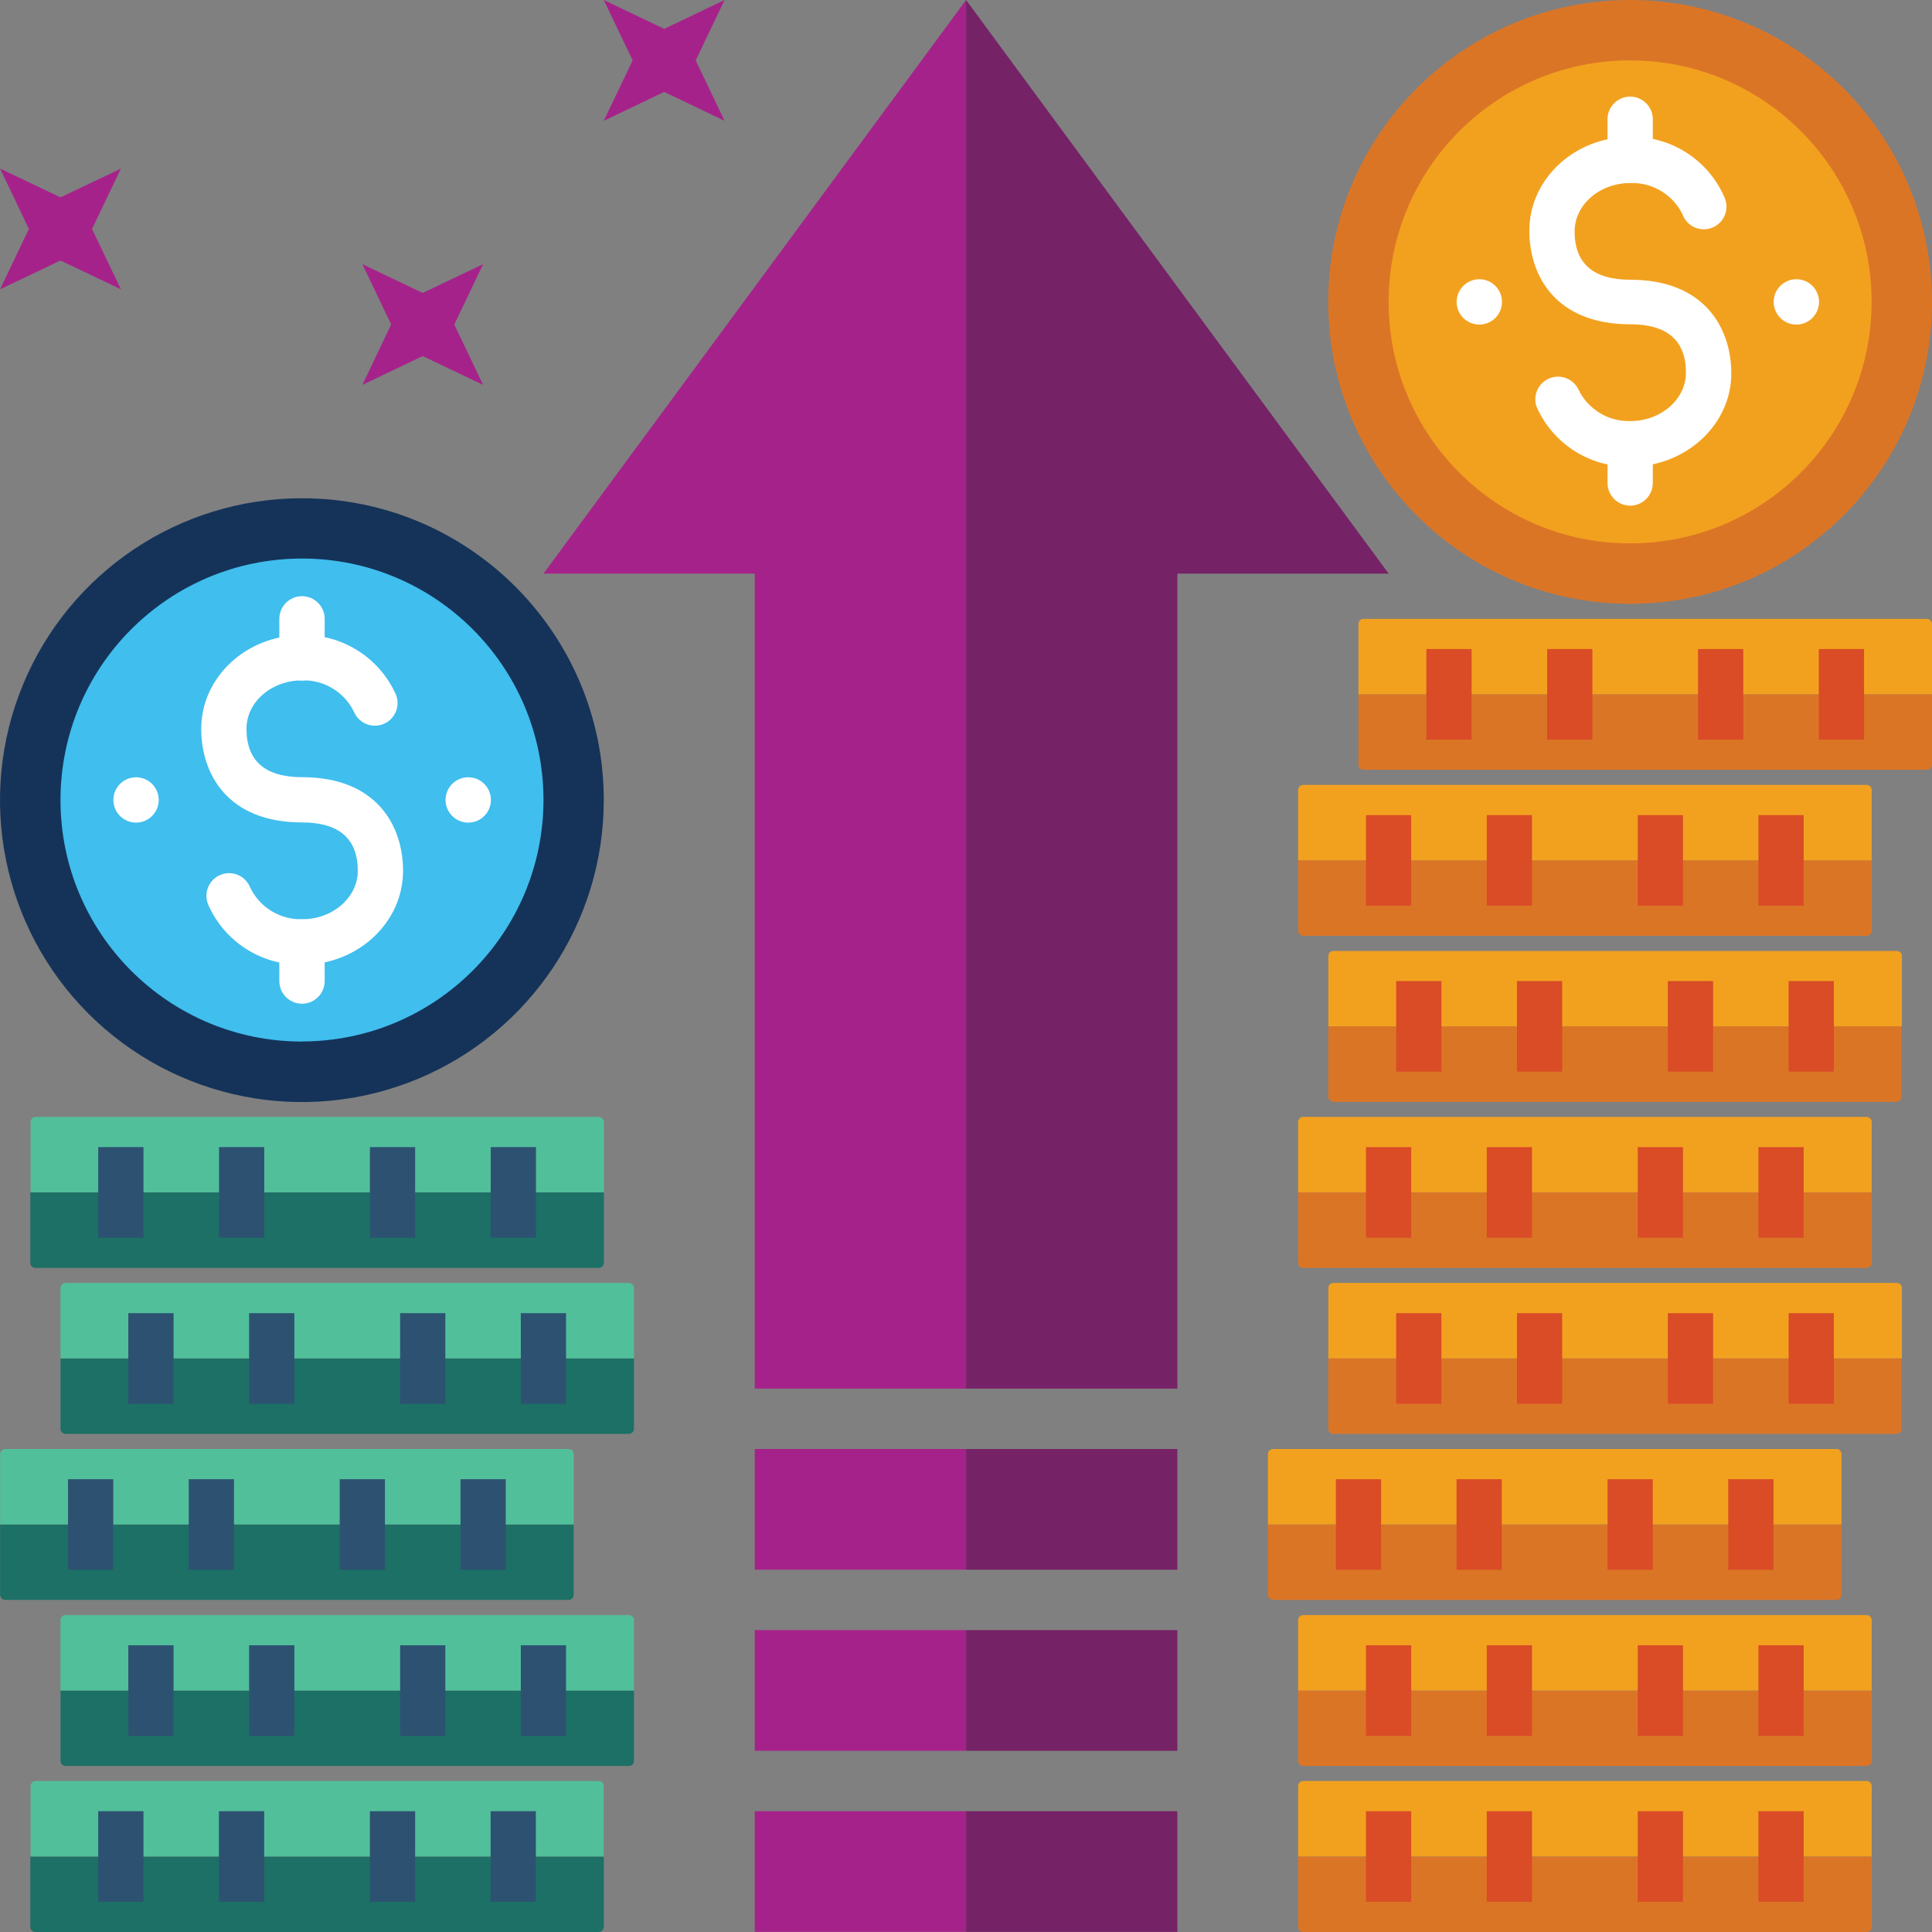<?xml version="1.0" encoding="UTF-8"?>
<svg width="95px" height="95px" viewBox="0 0 95 95" version="1.1" xmlns="http://www.w3.org/2000/svg" xmlns:xlink="http://www.w3.org/1999/xlink">
    <rect x="0" y="0" width="95" height="95" fill="#808080" stroke="none"/>
    <title>icons_funding</title>
    <g id="Design---2020" stroke="none" stroke-width="1" fill="none" fill-rule="evenodd">
        <g id="Welcome---D" transform="translate(-478, -1207)" fill-rule="nonzero">
            <g id="icons_funding" transform="translate(478, 1207)">
                <path d="M1.505,58.635 L29.694,58.635 L29.694,62.095 C29.694,62.233 29.582,62.345 29.444,62.345 L1.74,62.345 C1.602,62.345 1.49,62.233 1.49,62.095 L1.49,58.635 L1.505,58.635 Z" id="Path" fill="#1C7065"></path>
                <path d="M1.74,54.92 L29.444,54.92 C29.582,54.92 29.694,55.032 29.694,55.17 L29.694,58.63 L1.505,58.63 L1.505,55.17 C1.505,55.038 1.608,54.928 1.74,54.92 Z" id="Path" fill="#52BF9B"></path>
                <rect id="Rectangle" fill="#2D5271" x="18.189" y="56.405" width="2.225" height="4.455"></rect>
                <rect id="Rectangle" fill="#2D5271" x="24.129" y="56.405" width="2.225" height="4.455"></rect>
                <rect id="Rectangle" fill="#2D5271" x="10.77" y="56.405" width="2.225" height="4.455"></rect>
                <rect id="Rectangle" fill="#2D5271" x="4.83" y="56.405" width="2.225" height="4.455"></rect>
                <path d="M63.832,58.635 L92.035,58.635 L92.035,62.095 C92.035,62.233 91.923,62.345 91.785,62.345 L64.082,62.345 C63.944,62.345 63.832,62.233 63.832,62.095 L63.832,58.635 Z" id="Path" fill="#DB7526"></path>
                <path d="M64.082,54.92 L91.785,54.92 C91.923,54.92 92.035,55.032 92.035,55.17 L92.035,58.63 L63.832,58.63 L63.832,55.17 C63.832,55.032 63.944,54.92 64.082,54.92 Z" id="Path" fill="#F2A11F"></path>
                <rect id="Rectangle" fill="#D94C26" x="80.531" y="56.405" width="2.225" height="4.455"></rect>
                <rect id="Rectangle" fill="#D94C26" x="86.465" y="56.405" width="2.225" height="4.455"></rect>
                <rect id="Rectangle" fill="#D94C26" x="73.106" y="56.405" width="2.225" height="4.455"></rect>
                <rect id="Rectangle" fill="#D94C26" x="67.167" y="56.405" width="2.225" height="4.455"></rect>
                <path d="M65.317,66.795 L93.5,66.795 L93.5,70.255 C93.5,70.393 93.388,70.505 93.25,70.505 L65.567,70.505 C65.429,70.505 65.317,70.393 65.317,70.255 L65.317,66.795 Z" id="Path" fill="#DB7526"></path>
                <path d="M65.567,63.085 L93.27,63.085 C93.408,63.085 93.52,63.197 93.52,63.335 L93.52,66.795 L65.317,66.795 L65.317,63.335 C65.317,63.197 65.429,63.085 65.567,63.085 Z" id="Path" fill="#F2A11F"></path>
                <rect id="Rectangle" fill="#D94C26" x="82.011" y="64.57" width="2.225" height="4.455"></rect>
                <rect id="Rectangle" fill="#D94C26" x="87.95" y="64.57" width="2.225" height="4.455"></rect>
                <rect id="Rectangle" fill="#D94C26" x="74.591" y="64.57" width="2.225" height="4.455"></rect>
                <rect id="Rectangle" fill="#D94C26" x="68.652" y="64.57" width="2.225" height="4.455"></rect>
                <path d="M62.347,74.96 L90.55,74.96 L90.55,78.42 C90.55,78.558 90.438,78.67 90.3,78.67 L62.597,78.67 C62.459,78.67 62.347,78.558 62.347,78.42 L62.347,74.96 Z" id="Path" fill="#DB7526"></path>
                <path d="M62.597,71.25 L90.3,71.25 C90.438,71.25 90.55,71.362 90.55,71.5 L90.55,74.96 L62.347,74.96 L62.347,71.5 C62.347,71.362 62.459,71.25 62.597,71.25 Z" id="Path" fill="#F2A11F"></path>
                <rect id="Rectangle" fill="#D94C26" x="79.046" y="72.735" width="2.225" height="4.455"></rect>
                <rect id="Rectangle" fill="#D94C26" x="84.981" y="72.735" width="2.225" height="4.455"></rect>
                <rect id="Rectangle" fill="#D94C26" x="71.621" y="72.735" width="2.225" height="4.455"></rect>
                <rect id="Rectangle" fill="#D94C26" x="65.687" y="72.735" width="2.225" height="4.455"></rect>
                <path d="M63.832,42.305 L92.035,42.305 L92.035,45.765 C92.035,45.903 91.923,46.015 91.785,46.015 L64.082,46.015 C63.944,46.015 63.832,45.903 63.832,45.765 L63.832,42.305 Z" id="Path" fill="#DB7526"></path>
                <path d="M64.082,38.595 L91.785,38.595 C91.923,38.595 92.035,38.707 92.035,38.845 L92.035,42.305 L63.832,42.305 L63.832,38.845 C63.832,38.707 63.944,38.595 64.082,38.595 Z" id="Path" fill="#F2A11F"></path>
                <rect id="Rectangle" fill="#D94C26" x="80.531" y="40.08" width="2.225" height="4.455"></rect>
                <rect id="Rectangle" fill="#D94C26" x="86.465" y="40.08" width="2.225" height="4.455"></rect>
                <rect id="Rectangle" fill="#D94C26" x="73.106" y="40.08" width="2.225" height="4.455"></rect>
                <rect id="Rectangle" fill="#D94C26" x="67.167" y="40.08" width="2.225" height="4.455"></rect>
                <path d="M65.317,50.47 L93.5,50.47 L93.5,53.93 C93.5,54.068 93.388,54.18 93.25,54.18 L65.567,54.18 C65.429,54.18 65.317,54.068 65.317,53.93 L65.317,50.47 Z" id="Path" fill="#DB7526"></path>
                <path d="M65.567,46.76 L93.27,46.76 C93.408,46.76 93.52,46.872 93.52,47.01 L93.52,50.47 L65.317,50.47 L65.317,47 C65.322,46.866 65.432,46.76 65.567,46.76 L65.567,46.76 Z" id="Path" fill="#F2A11F"></path>
                <rect id="Rectangle" fill="#D94C26" x="82.011" y="48.24" width="2.225" height="4.455"></rect>
                <rect id="Rectangle" fill="#D94C26" x="87.95" y="48.24" width="2.225" height="4.455"></rect>
                <rect id="Rectangle" fill="#D94C26" x="74.591" y="48.24" width="2.225" height="4.455"></rect>
                <rect id="Rectangle" fill="#D94C26" x="68.652" y="48.24" width="2.225" height="4.455"></rect>
                <path d="M66.797,34.14 L95,34.14 L95,37.6 C95,37.738 94.888,37.85 94.75,37.85 L67.047,37.85 C66.909,37.85 66.797,37.738 66.797,37.6 L66.797,34.14 Z" id="Path" fill="#DB7526"></path>
                <path d="M67.047,30.43 L94.75,30.43 C94.888,30.43 95,30.542 95,30.68 L95,34.14 L66.797,34.14 L66.797,30.68 C66.797,30.542 66.909,30.43 67.047,30.43 Z" id="Path" fill="#F2A11F"></path>
                <rect id="Rectangle" fill="#D94C26" x="83.496" y="31.915" width="2.225" height="4.455"></rect>
                <rect id="Rectangle" fill="#D94C26" x="89.435" y="31.915" width="2.225" height="4.455"></rect>
                <rect id="Rectangle" fill="#D94C26" x="76.076" y="31.915" width="2.225" height="4.455"></rect>
                <rect id="Rectangle" fill="#D94C26" x="70.136" y="31.915" width="2.225" height="4.455"></rect>
                <path d="M63.832,83.125 L92.035,83.125 L92.035,86.585 C92.035,86.723 91.923,86.835 91.785,86.835 L64.082,86.835 C63.944,86.835 63.832,86.723 63.832,86.585 L63.832,83.125 Z" id="Path" fill="#DB7526"></path>
                <path d="M64.082,79.415 L91.785,79.415 C91.923,79.415 92.035,79.527 92.035,79.665 L92.035,83.125 L63.832,83.125 L63.832,79.665 C63.832,79.527 63.944,79.415 64.082,79.415 Z" id="Path" fill="#F2A11F"></path>
                <rect id="Rectangle" fill="#D94C26" x="80.531" y="80.9" width="2.225" height="4.455"></rect>
                <rect id="Rectangle" fill="#D94C26" x="86.465" y="80.9" width="2.225" height="4.455"></rect>
                <rect id="Rectangle" fill="#D94C26" x="73.106" y="80.9" width="2.225" height="4.455"></rect>
                <rect id="Rectangle" fill="#D94C26" x="67.167" y="80.9" width="2.225" height="4.455"></rect>
                <path d="M63.832,91.29 L92.035,91.29 L92.035,94.75 C92.035,94.888 91.923,95 91.785,95 L64.082,95 C63.944,95 63.832,94.888 63.832,94.75 L63.832,91.29 Z" id="Path" fill="#DB7526"></path>
                <path d="M64.082,87.575 L91.785,87.575 C91.923,87.575 92.035,87.687 92.035,87.825 L92.035,91.285 L63.832,91.285 L63.832,87.825 C63.832,87.687 63.944,87.575 64.082,87.575 Z" id="Path" fill="#F2A11F"></path>
                <rect id="Rectangle" fill="#D94C26" x="80.531" y="89.06" width="2.225" height="4.455"></rect>
                <rect id="Rectangle" fill="#D94C26" x="86.465" y="89.06" width="2.225" height="4.455"></rect>
                <rect id="Rectangle" fill="#D94C26" x="73.106" y="89.06" width="2.225" height="4.455"></rect>
                <rect id="Rectangle" fill="#D94C26" x="67.167" y="89.06" width="2.225" height="4.455"></rect>
                <path d="M2.975,66.795 L31.174,66.795 L31.174,70.255 C31.174,70.393 31.062,70.505 30.924,70.505 L3.225,70.505 C3.087,70.505 2.975,70.393 2.975,70.255 L2.975,66.795 Z" id="Path" fill="#1C7065"></path>
                <path d="M3.225,63.085 L30.924,63.085 C31.062,63.085 31.174,63.197 31.174,63.335 L31.174,66.795 L2.975,66.795 L2.975,63.335 C2.975,63.197 3.087,63.085 3.225,63.085 Z" id="Path" fill="#52BF9B"></path>
                <rect id="Rectangle" fill="#2D5271" x="19.674" y="64.57" width="2.225" height="4.455"></rect>
                <rect id="Rectangle" fill="#2D5271" x="25.609" y="64.57" width="2.225" height="4.455"></rect>
                <rect id="Rectangle" fill="#2D5271" x="12.25" y="64.57" width="2.225" height="4.455"></rect>
                <rect id="Rectangle" fill="#2D5271" x="6.31" y="64.57" width="2.225" height="4.455"></rect>
                <path d="M0.005,74.96 L28.209,74.96 L28.209,78.42 C28.209,78.558 28.097,78.67 27.959,78.67 L0.255,78.67 C0.117,78.67 0.005,78.558 0.005,78.42 L0.005,74.96 Z" id="Path" fill="#1C7065"></path>
                <path d="M0.255,71.25 L27.959,71.25 C28.097,71.25 28.209,71.362 28.209,71.5 L28.209,74.96 L0.005,74.96 L0.005,71.5 C0.005,71.362 0.117,71.25 0.255,71.25 Z" id="Path" fill="#52BF9B"></path>
                <rect id="Rectangle" fill="#2D5271" x="16.704" y="72.735" width="2.225" height="4.455"></rect>
                <rect id="Rectangle" fill="#2D5271" x="22.644" y="72.735" width="2.225" height="4.455"></rect>
                <rect id="Rectangle" fill="#2D5271" x="9.28" y="72.735" width="2.225" height="4.455"></rect>
                <rect id="Rectangle" fill="#2D5271" x="3.345" y="72.735" width="2.225" height="4.455"></rect>
                <path d="M2.975,83.125 L31.174,83.125 L31.174,86.585 C31.174,86.723 31.062,86.835 30.924,86.835 L3.225,86.835 C3.087,86.835 2.975,86.723 2.975,86.585 L2.975,83.125 Z" id="Path" fill="#1C7065"></path>
                <path d="M3.225,79.415 L30.924,79.415 C31.062,79.415 31.174,79.527 31.174,79.665 L31.174,83.125 L2.975,83.125 L2.975,79.665 C2.975,79.527 3.087,79.415 3.225,79.415 Z" id="Path" fill="#52BF9B"></path>
                <rect id="Rectangle" fill="#2D5271" x="19.674" y="80.9" width="2.225" height="4.455"></rect>
                <rect id="Rectangle" fill="#2D5271" x="25.609" y="80.9" width="2.225" height="4.455"></rect>
                <rect id="Rectangle" fill="#2D5271" x="12.25" y="80.9" width="2.225" height="4.455"></rect>
                <rect id="Rectangle" fill="#2D5271" x="6.31" y="80.9" width="2.225" height="4.455"></rect>
                <path d="M1.505,91.29 L29.689,91.29 L29.689,94.75 C29.689,94.888 29.577,95 29.439,95 L1.74,95 C1.602,95 1.49,94.888 1.49,94.75 L1.49,91.29 L1.505,91.29 Z" id="Path" fill="#1C7065"></path>
                <path d="M1.74,87.575 L29.439,87.575 C29.505,87.575 29.569,87.601 29.616,87.648 C29.662,87.695 29.689,87.759 29.689,87.825 L29.689,91.285 L1.505,91.285 L1.505,87.825 C1.505,87.693 1.608,87.583 1.74,87.575 Z" id="Path" fill="#52BF9B"></path>
                <rect id="Rectangle" fill="#2D5271" x="18.189" y="89.06" width="2.225" height="4.455"></rect>
                <rect id="Rectangle" fill="#2D5271" x="24.124" y="89.06" width="2.225" height="4.455"></rect>
                <rect id="Rectangle" fill="#2D5271" x="10.765" y="89.06" width="2.225" height="4.455"></rect>
                <rect id="Rectangle" fill="#2D5271" x="4.83" y="89.06" width="2.225" height="4.455"></rect>
                <ellipse id="Oval" fill="#40BEEE" cx="14.85" cy="39.335" rx="13.359" ry="13.36"></ellipse>
                <path d="M14.85,24.5 C8.844,24.498 3.429,28.115 1.131,33.663 C-1.168,39.211 0.103,45.598 4.35,49.844 C8.597,54.09 14.984,55.358 20.531,53.058 C26.078,50.757 29.693,45.341 29.689,39.335 C29.686,31.141 23.043,24.5 14.85,24.5 Z M14.85,51.215 C8.292,51.215 2.976,45.899 2.975,39.342 C2.974,32.784 8.289,27.467 14.846,27.465 C21.404,27.463 26.721,32.777 26.724,39.335 C26.718,45.891 21.405,51.204 14.85,51.21 L14.85,51.215 Z" id="Shape" fill="#153359"></path>
                <path d="M14.865,47.435 C12.874,47.477 11.053,46.32 10.245,44.5 C10.082,44.131 10.13,43.703 10.372,43.38 C10.614,43.058 11.011,42.891 11.41,42.943 C11.81,42.996 12.15,43.261 12.3,43.635 C12.769,44.619 13.775,45.233 14.865,45.2 C16.364,45.2 17.594,44.13 17.594,42.82 C17.594,41.24 16.669,40.44 14.85,40.44 C11.195,40.44 9.895,38.06 9.895,35.835 C9.895,33.295 12.12,31.23 14.85,31.23 C16.838,31.186 18.659,32.339 19.469,34.155 C19.695,34.719 19.427,35.361 18.867,35.596 C18.306,35.832 17.66,35.576 17.414,35.02 C16.945,34.036 15.939,33.422 14.85,33.455 C13.35,33.455 12.12,34.52 12.12,35.835 C12.12,37.415 13.04,38.215 14.85,38.215 C18.514,38.215 19.819,40.595 19.819,42.82 C19.819,45.37 17.594,47.435 14.865,47.435 Z" id="Path" fill="#FFFFFF"></path>
                <path d="M14.85,33.465 C14.234,33.465 13.735,32.966 13.735,32.35 L13.735,30.43 C13.735,29.814 14.234,29.315 14.85,29.315 C15.465,29.315 15.965,29.814 15.965,30.43 L15.965,32.35 C15.965,32.646 15.847,32.929 15.638,33.138 C15.429,33.348 15.145,33.465 14.85,33.465 Z" id="Path" fill="#FFFFFF"></path>
                <path d="M14.85,49.355 C14.234,49.355 13.735,48.856 13.735,48.24 L13.735,46.32 C13.735,45.704 14.234,45.205 14.85,45.205 C15.465,45.205 15.965,45.704 15.965,46.32 L15.965,48.24 C15.965,48.536 15.847,48.819 15.638,49.028 C15.429,49.238 15.145,49.355 14.85,49.355 L14.85,49.355 Z" id="Path" fill="#FFFFFF"></path>
                <ellipse id="Oval" fill="#FFFFFF" cx="23.024" cy="39.335" rx="1.115" ry="1.115"></ellipse>
                <ellipse id="Oval" fill="#FFFFFF" cx="6.69" cy="39.335" rx="1.115" ry="1.115"></ellipse>
                <ellipse id="Oval" fill="#F2A11F" cx="80.156" cy="14.845" rx="13.359" ry="13.36"></ellipse>
                <path d="M80.156,8.42750874e-07 C71.958,8.42750874e-07 65.312,6.646 65.312,14.845 C65.312,23.044 71.958,29.69 80.156,29.69 C88.354,29.69 95,23.044 95,14.845 C95.001,10.907 93.438,7.131 90.654,4.347 C87.87,1.562 84.093,-0.001 80.156,8.42750874e-07 L80.156,8.42750874e-07 Z M80.156,26.72 C73.598,26.72 68.282,21.403 68.282,14.845 C68.282,8.287 73.598,2.97 80.156,2.97 C86.714,2.97 92.03,8.287 92.03,14.845 C92.025,21.401 86.712,26.714 80.156,26.72 Z" id="Shape" fill="#DB7526"></path>
                <path d="M80.171,22.945 C78.179,22.986 76.358,21.824 75.556,20 C75.365,19.445 75.636,18.837 76.177,18.609 C76.717,18.381 77.342,18.611 77.606,19.135 C78.074,20.121 79.08,20.737 80.171,20.705 C81.671,20.705 82.901,19.635 82.901,18.325 C82.901,16.745 81.981,15.945 80.161,15.945 C76.501,15.945 75.201,13.565 75.201,11.34 C75.201,8.8 77.426,6.73 80.161,6.73 C82.149,6.686 83.969,7.842 84.776,9.66 C84.963,10.032 84.927,10.477 84.683,10.814 C84.44,11.151 84.028,11.325 83.617,11.264 C83.205,11.203 82.862,10.918 82.726,10.525 C82.244,9.558 81.241,8.961 80.161,9 C78.661,9 77.426,10.065 77.426,11.38 C77.426,12.955 78.346,13.755 80.161,13.755 C83.821,13.755 85.131,16.135 85.131,18.365 C85.131,20.875 82.906,22.945 80.171,22.945 Z" id="Path" fill="#FFFFFF"></path>
                <path d="M80.161,9 C79.545,9 79.046,8.501 79.046,7.885 L79.046,5.94 C79.018,5.525 79.224,5.129 79.579,4.912 C79.935,4.696 80.382,4.696 80.737,4.912 C81.093,5.129 81.299,5.525 81.271,5.94 L81.271,7.86 C81.277,8.159 81.164,8.448 80.955,8.663 C80.746,8.877 80.46,8.999 80.161,9 Z" id="Path" fill="#FFFFFF"></path>
                <path d="M80.161,24.865 C79.545,24.865 79.046,24.366 79.046,23.75 L79.046,21.83 C79.085,21.244 79.572,20.79 80.158,20.79 C80.745,20.79 81.232,21.244 81.271,21.83 L81.271,23.75 C81.271,24.364 80.775,24.862 80.161,24.865 Z" id="Path" fill="#FFFFFF"></path>
                <ellipse id="Oval" fill="#FFFFFF" cx="88.33" cy="14.845" rx="1.115" ry="1.115"></ellipse>
                <ellipse id="Oval" fill="#FFFFFF" cx="72.741" cy="14.845" rx="1.115" ry="1.115"></ellipse>
                <polygon id="Path" fill="#A6228B" points="26.724 28.205 37.113 28.205 37.113 68.28 47.503 68.28 47.503 1.68657421e-06"></polygon>
                <polygon id="Path" fill="#762266" points="47.503 1.68657421e-06 47.503 68.28 57.892 68.28 57.892 28.205 68.282 28.205"></polygon>
                <rect id="Rectangle" fill="#762266" x="47.503" y="71.25" width="10.389" height="5.935"></rect>
                <rect id="Rectangle" fill="#A6228B" x="37.113" y="71.25" width="10.389" height="5.935"></rect>
                <rect id="Rectangle" fill="#762266" x="47.503" y="80.155" width="10.389" height="5.935"></rect>
                <rect id="Rectangle" fill="#A6228B" x="37.113" y="80.155" width="10.389" height="5.935"></rect>
                <rect id="Rectangle" fill="#762266" x="47.503" y="89.06" width="10.389" height="5.935"></rect>
                <rect id="Rectangle" fill="#A6228B" x="37.113" y="89.06" width="10.389" height="5.935"></rect>
                <polygon id="Path" fill="#A6228B" points="29.689 1.68657421e-06 31.109 2.97 29.689 5.94 32.659 4.52 35.628 5.94 34.208 2.97 35.628 1.68657421e-06 32.659 1.42"></polygon>
                <polygon id="Path" fill="#A6228B" points="17.819 12.99 19.234 15.955 17.819 18.925 20.784 17.51 23.754 18.925 22.339 15.955 23.754 12.99 20.784 14.405"></polygon>
                <polygon id="Path" fill="#A6228B" points="0.005 8.29 1.42 11.26 0.005 14.225 2.975 12.81 5.945 14.225 4.525 11.26 5.945 8.29 2.975 9.705"></polygon>
            </g>
        </g>
    </g>
</svg>